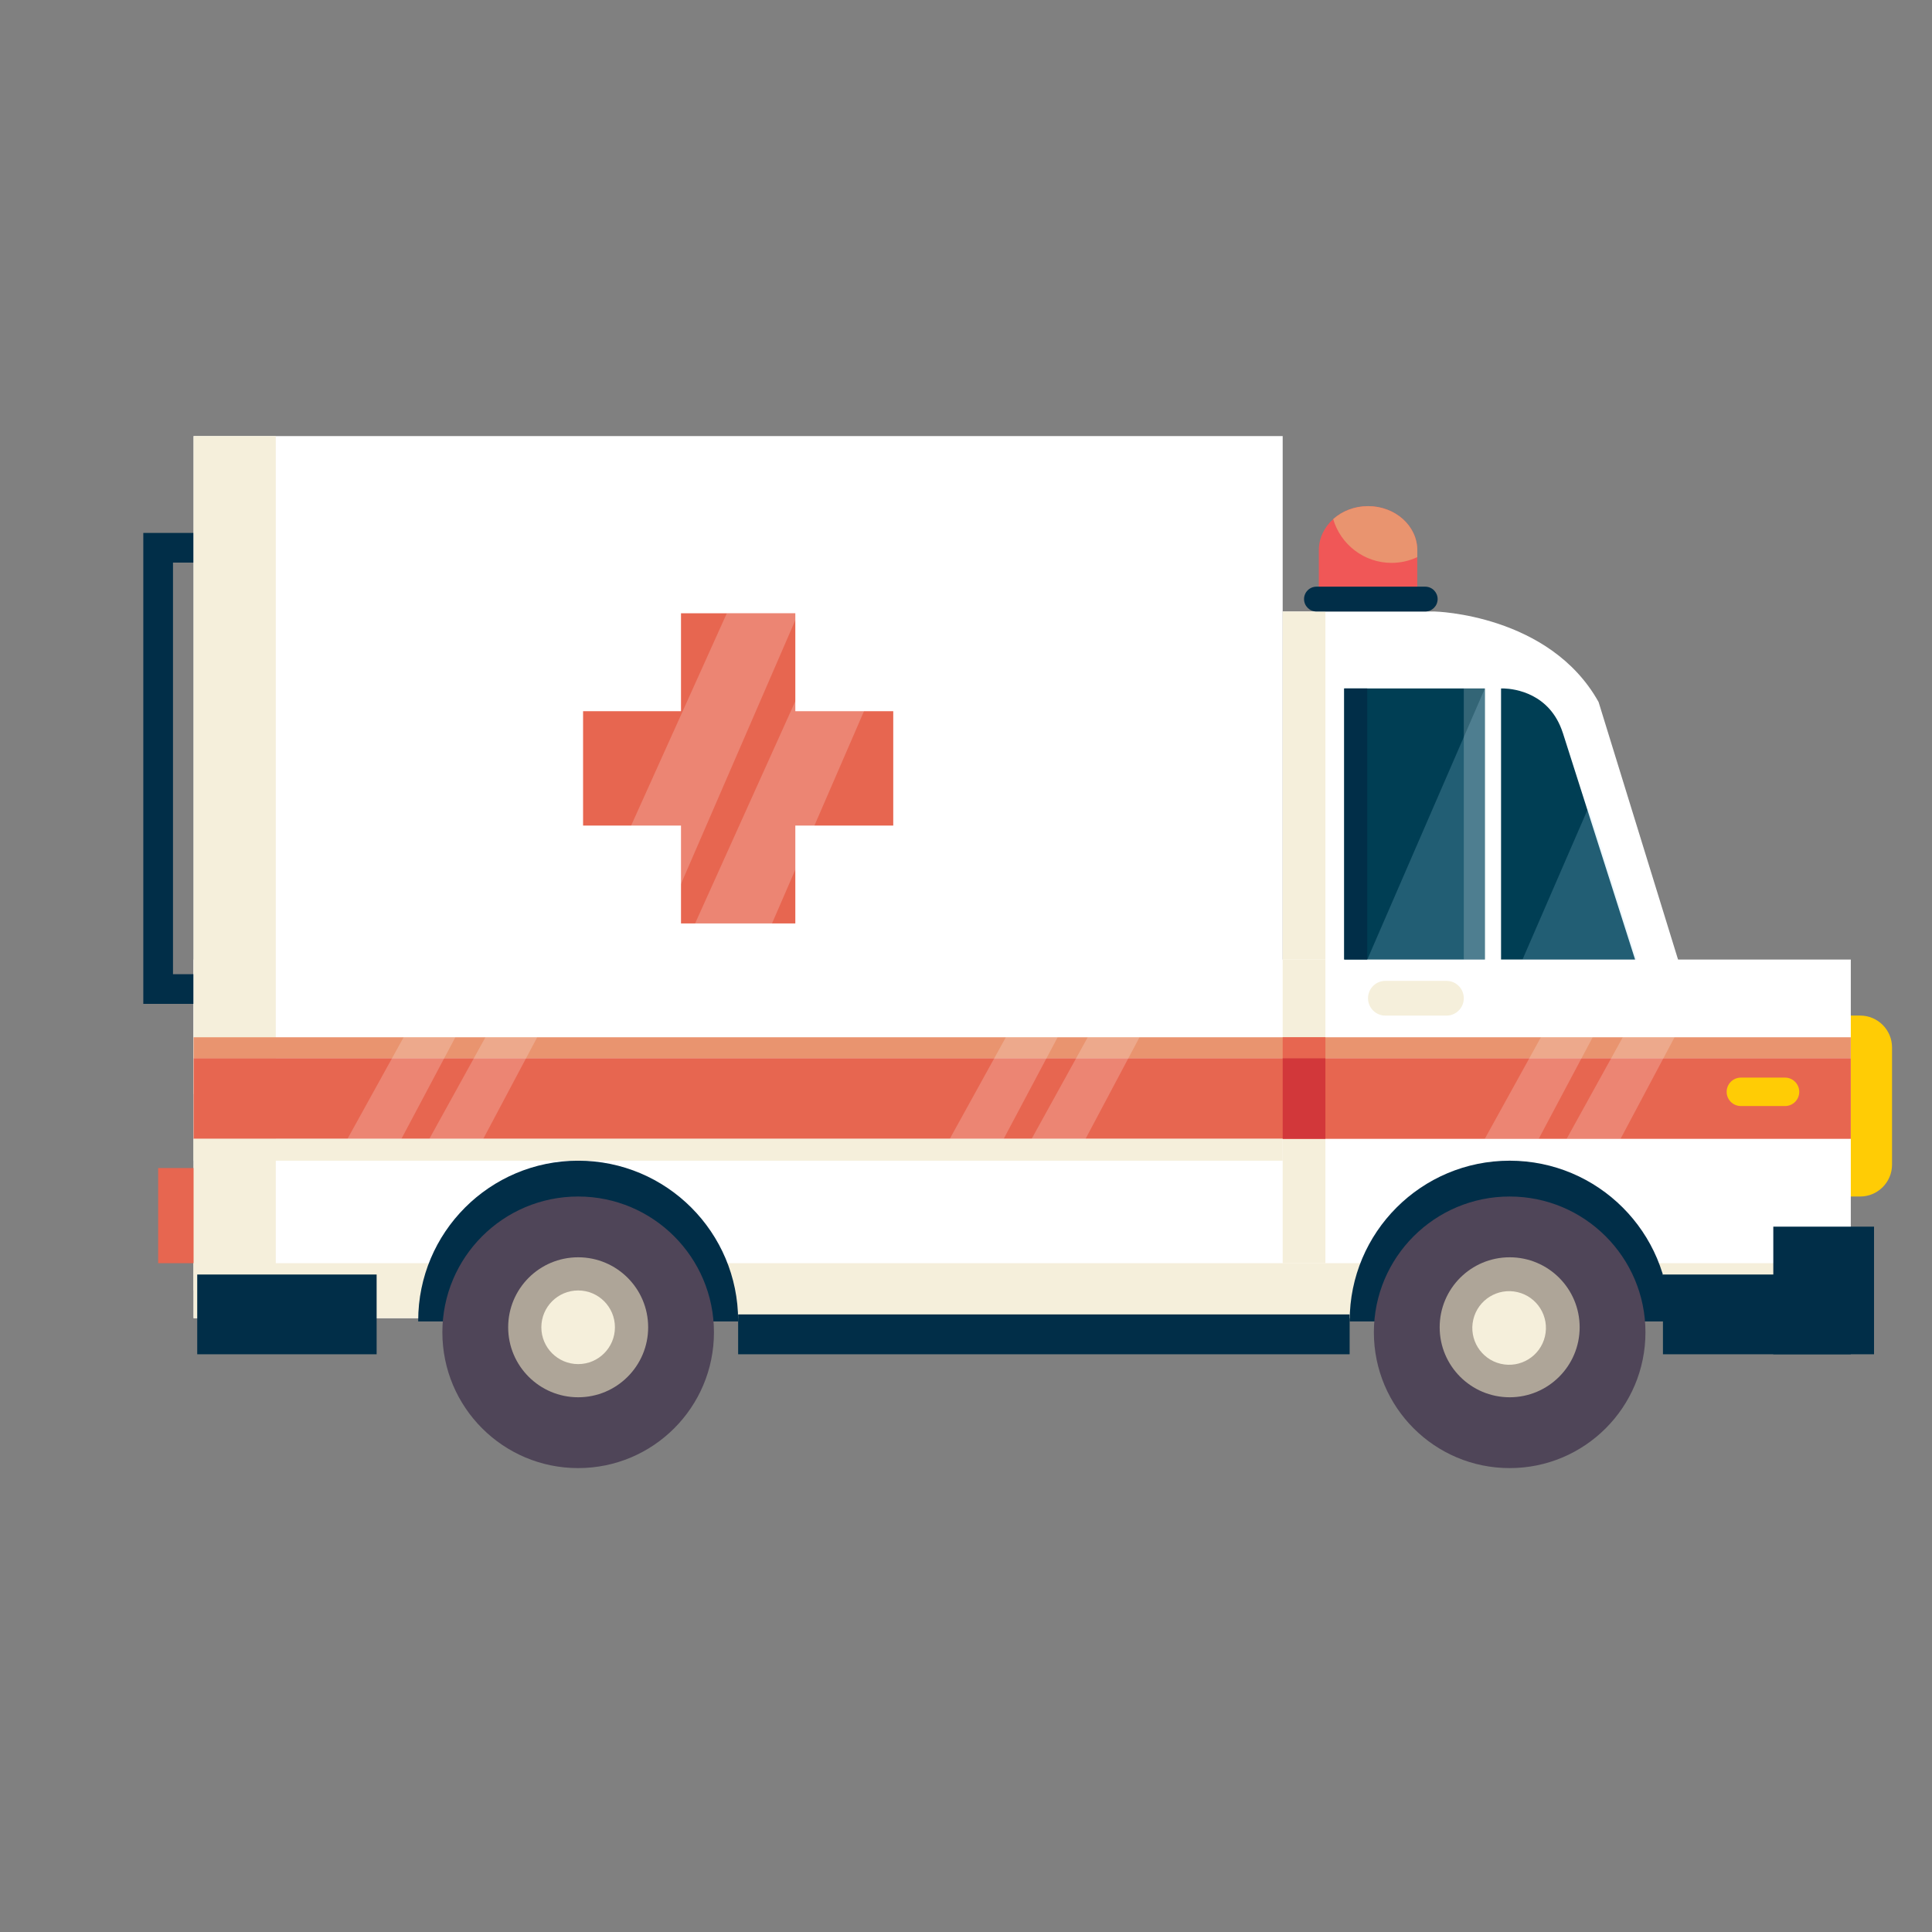 <?xml version="1.0" encoding="utf-8"?>
<!-- Generator: Adobe Illustrator 24.0.0, SVG Export Plug-In . SVG Version: 6.00 Build 0)  -->
<svg version="1.1" id="Calque_1" xmlns="http://www.w3.org/2000/svg" xmlns:xlink="http://www.w3.org/1999/xlink" x="0px" y="0px"
	 viewBox="0 0 350 350" style="enable-background:new 0 0 350 350;" xml:space="preserve">
<rect x="0" y="0" width="350" height="350" fill="#808080" stroke="none"/>
<path style="fill:#FFCC05;" d="M342.76,210.98c0,3.19-2.59,5.78-5.78,5.78h-3.38c-3.19,0-5.78-2.59-5.78-5.78v-21.22
	c0-3.19,2.59-5.78,5.78-5.78h3.38c3.19,0,5.78,2.59,5.78,5.78V210.98z"/>
<rect x="35.07" y="173.83" style="fill:#FFFFFF;" width="300.22" height="64.97"/>
<path style="fill:#012E48;" d="M49.96,181.86h-24V96.54h24V181.86z M31.34,176.48h13.24v-74.56H31.34V176.48z"/>
<rect x="28.65" y="211.6" style="fill:#E76650;" width="9.95" height="17.24"/>
<rect x="35.07" y="79" style="fill:#FFFFFF;" width="197.3" height="119.19"/>
<rect x="35.07" y="79" style="fill:#F5EFDB;" width="14.89" height="154.78"/>
<path style="fill:#F05757;" d="M247.84,91.69c-4.92,0-8.92,3.57-8.92,7.98v9.81h17.83v-9.81C256.75,95.26,252.76,91.69,247.84,91.69
	z"/>
<path style="fill:#FFFFFF;" d="M311.51,198.19h-79.13v-87.41h27.54c0,0,20.8,0.47,29.68,16.4L311.51,198.19z"/>
<rect x="35.07" y="228.84" style="fill:#F5EFDB;" width="300.22" height="9.95"/>
<rect x="321.25" y="222.22" style="fill:#012E48;" width="18.25" height="23.12"/>
<rect x="301.26" y="230.89" style="fill:#012E48;" width="34.03" height="14.45"/>
<rect x="35.73" y="230.89" style="fill:#012E48;" width="32.5" height="14.45"/>
<path style="fill:#012E48;" d="M273.49,210.27c-16.01,0-28.98,12.98-28.98,28.99c0,0.04,0,0.09,0,0.13h57.96c0-0.04,0-0.09,0-0.13
	C302.47,223.25,289.49,210.27,273.49,210.27z"/>
<path style="fill:#4F4558;" d="M298.09,241.36c0,13.59-11.01,24.6-24.6,24.6c-13.59,0-24.6-11.01-24.6-24.6
	c0-13.59,11.01-24.6,24.6-24.6C287.07,216.76,298.09,227.78,298.09,241.36z"/>
<path style="fill:#AEA598;" d="M286.17,240.45c0,7-5.68,12.68-12.68,12.68c-7,0-12.68-5.68-12.68-12.68
	c0-7.01,5.68-12.68,12.68-12.68C280.49,227.77,286.17,233.44,286.17,240.45z"/>
<path style="fill:#012E48;" d="M104.74,210.27c-16.01,0-28.98,12.98-28.98,28.99c0,0.04,0,0.09,0,0.13h57.96c0-0.04,0-0.09,0-0.13
	C133.72,223.25,120.75,210.27,104.74,210.27z"/>
<path style="fill:#4F4558;" d="M129.34,241.36c0,13.59-11.01,24.6-24.6,24.6c-13.59,0-24.6-11.01-24.6-24.6
	c0-13.59,11.01-24.6,24.6-24.6C118.32,216.76,129.34,227.78,129.34,241.36z"/>
<path style="fill:#AEA598;" d="M117.42,240.45c0,7-5.68,12.68-12.68,12.68c-7,0-12.68-5.68-12.68-12.68
	c0-7.01,5.68-12.68,12.68-12.68C111.74,227.77,117.42,233.44,117.42,240.45z"/>
<rect x="133.72" y="238.12" style="fill:#012E48;" width="110.78" height="7.22"/>
<rect x="232.37" y="110.79" style="fill:#F5EFDB;" width="7.74" height="63.04"/>
<rect x="243.52" y="124.72" style="fill:#003E54;" width="25.48" height="49.1"/>
<path style="fill:#003E54;" d="M296.21,173.82h-24.28v-49.1h0.54c1.91,0.07,8.31,0.85,10.64,8.02c0.01,0.03,0.02,0.05,0.03,0.08
	L296.21,173.82z"/>
<path style="fill:#012E48;" d="M258.19,106.28h-2.68h-14.34h-2.68c-1.24,0-2.25,1.01-2.25,2.25c0,1.24,1.01,2.25,2.25,2.25h2.68
	h14.34h2.68c1.24,0,2.25-1.01,2.25-2.25C260.44,107.29,259.44,106.28,258.19,106.28z"/>
<polygon style="fill:#E76650;" points="161.82,128.84 144.08,128.84 144.08,111.1 123.37,111.1 123.37,128.84 105.63,128.84 
	105.63,149.56 123.37,149.56 123.37,167.29 144.08,167.29 144.08,149.56 161.82,149.56 "/>
<rect x="232.37" y="173.83" style="fill:#F5EFDB;" width="7.74" height="55.02"/>
<rect x="35.07" y="191.69" style="fill:#E76650;" width="300.22" height="14.62"/>
<rect x="35.07" y="187.91" style="fill:#E9946F;" width="300.22" height="3.78"/>
<path style="fill:#FFCC05;" d="M325.95,197.8c0,1.42-1.15,2.57-2.57,2.57h-8.01c-1.42,0-2.57-1.15-2.57-2.57l0,0
	c0-1.42,1.15-2.58,2.57-2.58h8.01C324.8,195.22,325.95,196.38,325.95,197.8L325.95,197.8z"/>
<rect x="232.37" y="191.69" style="fill:#D2373A;" width="7.74" height="14.62"/>
<rect x="232.37" y="187.91" style="fill:#E76650;" width="7.74" height="3.78"/>
<polygon style="opacity:0.2;fill:#FFFFFF;" points="62.95,206.31 73.12,187.91 82.49,187.91 72.72,206.31 "/>
<polygon style="opacity:0.2;fill:#FFFFFF;" points="77.78,206.31 87.94,187.91 97.32,187.91 87.55,206.31 "/>
<polygon style="opacity:0.2;fill:#FFFFFF;" points="125.03,169.27 151.26,111.1 164.21,111.1 139,169.27 "/>
<polygon style="opacity:0.2;fill:#FFFFFF;" points="105.45,169.27 131.67,111.1 144.62,111.1 119.41,169.27 "/>
<polygon style="opacity:0.2;fill:#FFFFFF;" points="172.06,206.31 182.22,187.91 191.6,187.91 181.83,206.31 "/>
<polygon style="opacity:0.2;fill:#FFFFFF;" points="186.89,206.31 197.05,187.91 206.43,187.91 196.66,206.31 "/>
<polygon style="opacity:0.2;fill:#FFFFFF;" points="268.98,206.31 279.15,187.91 288.53,187.91 278.75,206.31 "/>
<polygon style="opacity:0.2;fill:#FFFFFF;" points="283.81,206.31 293.98,187.91 303.36,187.91 293.58,206.31 "/>
<ellipse transform="matrix(0.229 -0.973 0.973 0.229 -23.195 451.616)" style="fill:#F5EFDB;" cx="273.49" cy="240.45" rx="6.67" ry="6.67"/>
<path style="fill:#F5EFDB;" d="M111.4,240.45c0,3.68-2.98,6.67-6.66,6.67c-3.68,0-6.67-2.98-6.67-6.67c0-3.68,2.98-6.67,6.67-6.67
	C108.42,233.78,111.4,236.77,111.4,240.45z"/>
<rect x="35.07" y="206.31" style="fill:#F5EFDB;" width="197.3" height="3.96"/>
<rect x="243.52" y="124.72" style="fill:#012E48;" width="4.17" height="49.1"/>
<polygon style="opacity:0.2;fill:#ABE0F9;" points="269,124.72 247.7,173.83 269,173.83 "/>
<polygon style="opacity:0.2;fill:#ABE0F9;" points="287.75,146.33 275.82,173.82 296.52,173.82 "/>
<path style="fill:#E9946F;" d="M247.84,91.69c-2.47,0-4.71,0.9-6.32,2.35c1.34,4.58,5.57,7.93,10.58,7.93
	c1.67,0,3.24-0.38,4.66-1.04v-1.26C256.75,95.26,252.76,91.69,247.84,91.69z"/>
<rect x="265.18" y="124.73" style="opacity:0.2;fill:#FFFFFF;" width="3.82" height="49.1"/>
<path style="fill:#F5EFDB;" d="M265.18,180.84c0,1.74-1.41,3.15-3.15,3.15h-11.05c-1.74,0-3.15-1.41-3.15-3.15l0,0
	c0-1.74,1.41-3.15,3.15-3.15h11.05C263.77,177.69,265.18,179.1,265.18,180.84L265.18,180.84z"/>
</svg>
